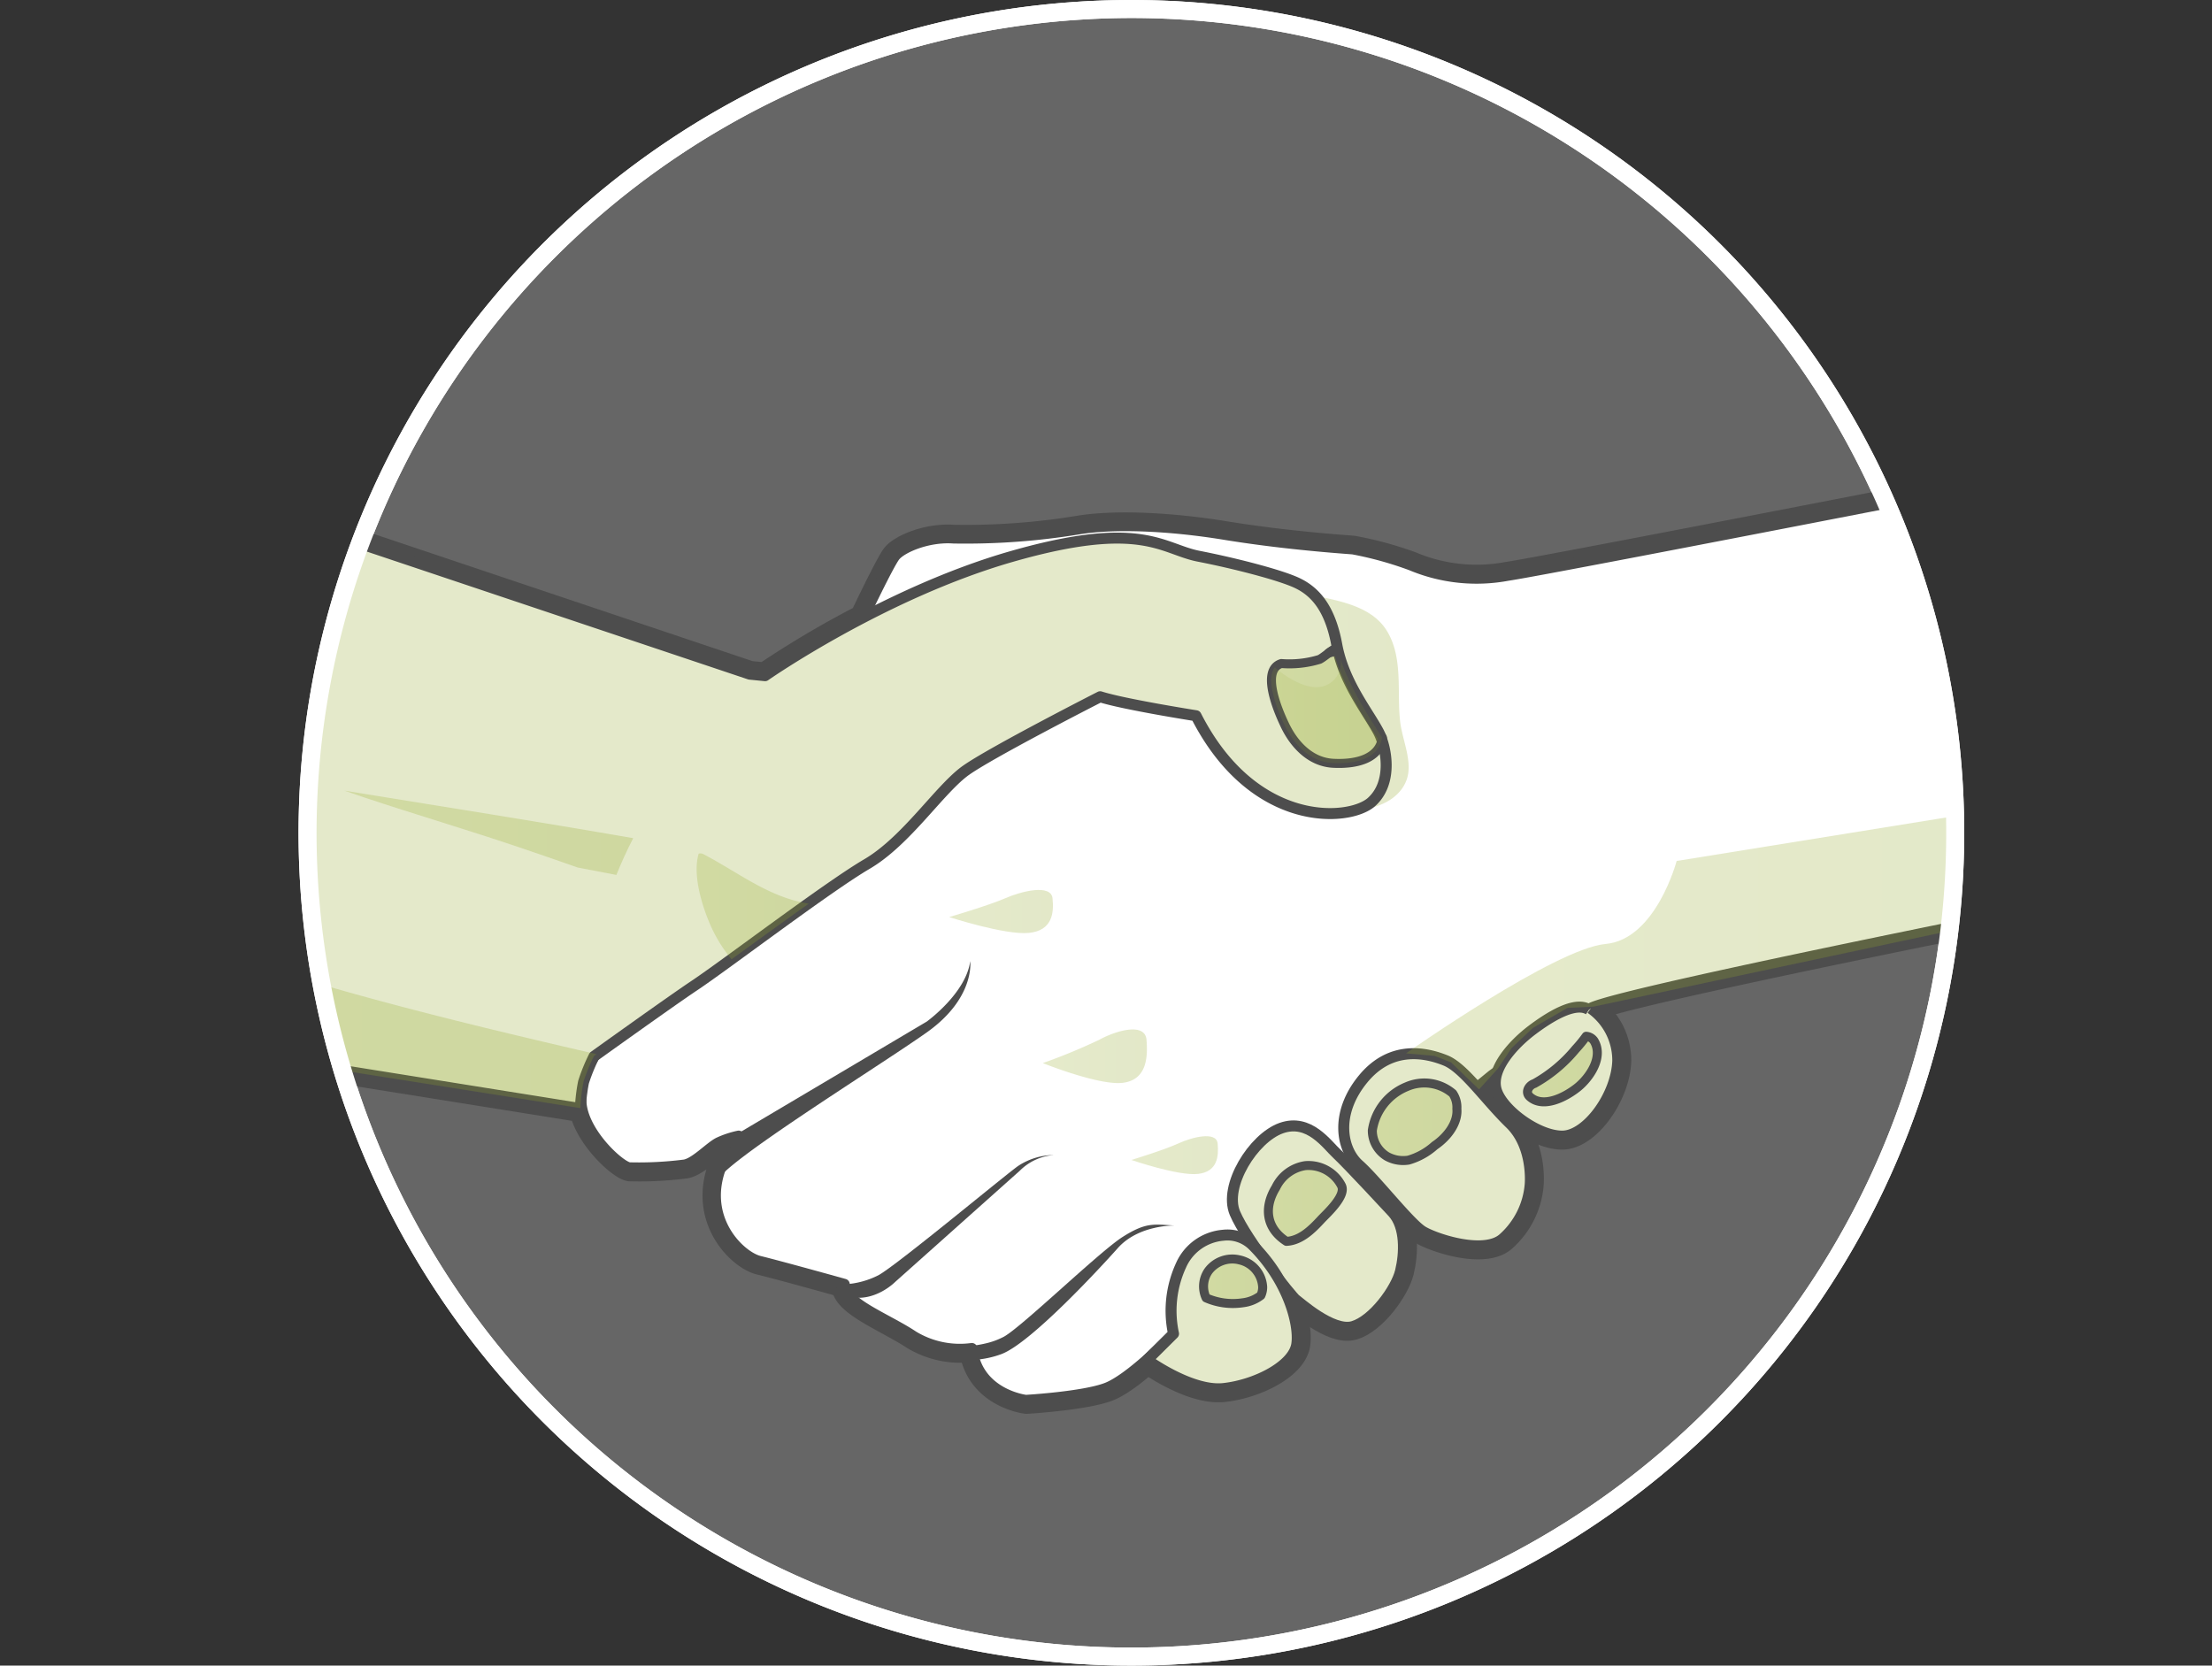 <svg id="Layer_1" data-name="Layer 1" xmlns="http://www.w3.org/2000/svg" xmlns:xlink="http://www.w3.org/1999/xlink" viewBox="0 0 245.68 185"><rect x="0" y="0" width="245.68" height="185" fill="#333333" stroke="none"/><defs><style>.cls-1{fill:none;}.cls-2,.cls-3,.cls-5,.cls-6{fill:#fff;}.cls-2{opacity:0.25;}.cls-4{clip-path:url(#clip-path);}.cls-11,.cls-13,.cls-14,.cls-15,.cls-16,.cls-17,.cls-5,.cls-6,.cls-9{stroke:#4d4d4d;stroke-linejoin:round;}.cls-5{stroke-width:3px;}.cls-6,.cls-9{stroke-width:1.22px;}.cls-10,.cls-11,.cls-12,.cls-13,.cls-14,.cls-15,.cls-16,.cls-17,.cls-18,.cls-19,.cls-20,.cls-21,.cls-22,.cls-23,.cls-7{fill-opacity:0.25;}.cls-7{fill:url(#linear-gradient);}.cls-8{fill:#4d4d4d;}.cls-9{fill:#e4e9ca;}.cls-10{fill:url(#linear-gradient-2);}.cls-11{fill:url(#linear-gradient-3);}.cls-12{fill:url(#linear-gradient-4);}.cls-13{fill:url(#linear-gradient-5);}.cls-14{fill:url(#linear-gradient-6);}.cls-15{fill:url(#linear-gradient-7);}.cls-16{fill:url(#linear-gradient-8);}.cls-17{fill:url(#linear-gradient-9);}.cls-18{opacity:0.5;fill:url(#linear-gradient-10);}.cls-19{fill:url(#linear-gradient-11);}.cls-20{fill:url(#linear-gradient-12);}.cls-21{fill:url(#linear-gradient-13);}.cls-22{fill:url(#linear-gradient-14);}.cls-23{fill:url(#linear-gradient-15);}</style><clipPath id="clip-path" transform="translate(33.16)"><circle class="cls-1" cx="92.5" cy="92.5" r="91.02"/></clipPath><linearGradient id="linear-gradient" x1="100.49" y1="77.13" x2="123.31" y2="77.13" gradientUnits="userSpaceOnUse"><stop offset="0" stop-color="#98ad2e"/><stop offset="1" stop-color="#8ea325"/></linearGradient><linearGradient id="linear-gradient-2" x1="44.22" y1="100.68" x2="56.67" y2="100.68" xlink:href="#linear-gradient"/><linearGradient id="linear-gradient-3" x1="108.03" y1="78.37" x2="120.35" y2="78.37" xlink:href="#linear-gradient"/><linearGradient id="linear-gradient-4" x1="5.1" y1="92.5" x2="37.17" y2="92.5" xlink:href="#linear-gradient"/><linearGradient id="linear-gradient-5" x1="119.26" y1="124.6" x2="128.66" y2="124.6" xlink:href="#linear-gradient"/><linearGradient id="linear-gradient-6" x1="107.71" y1="133.67" x2="115.92" y2="133.67" xlink:href="#linear-gradient"/><linearGradient id="linear-gradient-7" x1="100.55" y1="142.3" x2="107.11" y2="142.3" xlink:href="#linear-gradient"/><linearGradient id="linear-gradient-8" x1="136.48" y1="118.76" x2="144.26" y2="118.76" xlink:href="#linear-gradient"/><linearGradient id="linear-gradient-9" x1="114.42" y1="72.23" x2="115.52" y2="72.23" xlink:href="#linear-gradient"/><linearGradient id="linear-gradient-10" x1="108.03" y1="78.78" x2="120.35" y2="78.78" xlink:href="#linear-gradient"/><linearGradient id="linear-gradient-11" x1="122.99" y1="103.67" x2="211.02" y2="103.67" xlink:href="#linear-gradient"/><linearGradient id="linear-gradient-12" x1="-32.15" y1="111.81" x2="33.09" y2="111.81" xlink:href="#linear-gradient"/><linearGradient id="linear-gradient-13" x1="82.66" y1="117.33" x2="94.23" y2="117.33" xlink:href="#linear-gradient"/><linearGradient id="linear-gradient-14" x1="92.5" y1="128.3" x2="102.12" y2="128.3" xlink:href="#linear-gradient"/><linearGradient id="linear-gradient-15" x1="72.26" y1="101.25" x2="83.78" y2="101.25" xlink:href="#linear-gradient"/></defs><title>Agree Icon</title><circle class="cls-2" cx="125.66" cy="92.5" r="91.5"/><path class="cls-3" d="M92.5,2A90.5,90.5,0,1,1,2,92.5,90.6,90.6,0,0,1,92.5,2m0-2A92.5,92.5,0,1,0,185,92.5,92.5,92.5,0,0,0,92.5,0Z" transform="translate(33.16)"/><g class="cls-4"><path class="cls-5" d="M134.3,63.9a18.78,18.78,0,0,1-10.73-1.14A39.67,39.67,0,0,0,117.11,61c-2.26-.17-8.06-.61-14.26-1.62s-12.34-1.26-16.28-.59a77.65,77.65,0,0,1-13.81,1c-2.9-.22-5.81,1.08-6.53,2s-3.52,6.83-3.52,6.83l-.35.19h0a109.24,109.24,0,0,0-10.55,6.27l-1.7-.17L-31.66,47.45v65.6l63,10.08s.06-1,.16-1.91l-.06.62c-.27,3.55,4.18,7.67,5.35,7.87a40.08,40.08,0,0,0,6.08-.3c1.2-.13,3-2,3.92-2.51a10.35,10.35,0,0,1,2.16-.71c-5.87,7.56-.25,13.29,2.3,13.91s9.43,2.55,9.43,2.55c-.16,2,4.68,3.82,7.67,5.78a10,10,0,0,0,6.5,1.35c.69,5.14,6,5.76,6,5.76s6.4-.38,9-1.37,6.78-5.33,6.78-5.33l36-29.39S140,114,143.52,112,211,97.52,211,97.52V49.12S139.22,63.19,134.3,63.9ZM32.82,117.33Zm-1.17,2.87v0c-.07.31-.13.65-.18,1A6.41,6.41,0,0,1,31.65,120.2Z" transform="translate(33.16)"/><path id="_Path_" data-name="&lt;Path&gt;" class="cls-5" d="M143.52,112a7.06,7.06,0,0,1,3,5.82c-.12,3.8-3.39,8.34-6.14,8.37s-6.84-3-7.39-5.26,2-5,4-6.51,4.84-3.26,6.33-2.27" transform="translate(33.16)"/><path id="_Path_2" data-name="&lt;Path&gt;" class="cls-5" d="M136.79,131.61s.43-4.24-2.24-6.82-5.1-6.17-7.15-7-6-1.8-9.17,2.06-2.39,7.83-.46,9.54,5.66,6.54,7.11,7.4,6.94,2.69,9,.69A9,9,0,0,0,136.79,131.61Z" transform="translate(33.16)"/><path id="_Path_3" data-name="&lt;Path&gt;" class="cls-5" d="M121.53,134.67s-5-5.4-6.16-6.47-3.11-4-6.22-2.9-6.43,6.43-5.15,9.45,6.38,9.35,6.74,9.59,4.1,3.67,6.37,3,4.8-4.17,5.28-6.14S123,136.29,121.53,134.67Z" transform="translate(33.16)"/><path id="_Path_4" data-name="&lt;Path&gt;" class="cls-5" d="M106,138.34a4,4,0,0,0-3.29-1.14A5.63,5.63,0,0,0,98,140.57a12.05,12.05,0,0,0-.82,7.57l-2.93,2.91s4.87,3.56,8.47,3.18,7.87-2.54,8.16-5C111.17,147,109.89,142.23,106,138.34Z" transform="translate(33.16)"/><path id="_Path_5" data-name="&lt;Path&gt;" class="cls-6" d="M62.71,68.59s2.8-5.91,3.52-6.83,3.63-2.21,6.53-2a77.65,77.65,0,0,0,13.81-1c3.94-.67,10.09-.42,16.28.59s12,1.45,14.26,1.62a39.67,39.67,0,0,1,6.46,1.79A18.78,18.78,0,0,0,134.3,63.9C139.22,63.19,211,49.12,211,49.12v48.4s-64,12.54-67.5,14.49-10.94,7.44-10.94,7.44l-36,29.39s-4.22,4.33-6.78,5.33-9,1.37-9,1.37-5.36-.62-6-5.76a10,10,0,0,1-6.5-1.35c-3-2-7.83-3.73-7.67-5.78,0,0-6.88-1.92-9.43-2.55s-8.17-6.35-2.3-13.91a10.35,10.35,0,0,0-2.16.71c-1,.46-2.72,2.38-3.92,2.51a40.08,40.08,0,0,1-6.08.3c-1.17-.2-5.62-4.32-5.35-7.87a8.39,8.39,0,0,1,2-5.2L63.9,95.08l-3-24.53,1.45-1.77" transform="translate(33.16)"/><path id="_Compound_Path_" data-name="&lt;Compound Path&gt;" class="cls-7" d="M122.35,80.15c-.38-3.28.37-7.13-1.5-10.12-2.13-3.43-7.35-3.49-10.93-4.54-2.26-.66-8.54-2.72-9.37.77a3.83,3.83,0,0,0,.45,2.32c1.93,4.51,3.69,9.56,6.83,13.51,2.34,3.41,5.18,8.53,10.35,7.82,2.13-.29,4.21-1.35,4.9-3.33S122.6,82.25,122.35,80.15Z" transform="translate(33.16)"/><path id="_Path_6" data-name="&lt;Path&gt;" class="cls-8" d="M47.84,126.47l21.93-13s4.35-3.13,4.83-6.71c0,0,.56,4.09-4.81,7.9s-23.3,14.88-23.33,16.64a10.71,10.71,0,0,1,1.63-4c.19-.28.82-1.16.82-1.16Z" transform="translate(33.16)"/><path id="_Path_7" data-name="&lt;Path&gt;" class="cls-8" d="M60.64,142.65a9.37,9.37,0,0,0,3.75-1c2-1.06,14.67-11.62,15.6-12.19a7.32,7.32,0,0,1,3.9-1.17,6,6,0,0,0-3.78,1.74L66.25,142.4s-2.21,2.24-5,1.65a2.93,2.93,0,0,1-.36-.45,2.45,2.45,0,0,1-.24-.56c0-.1,0-.39,0-.39Z" transform="translate(33.16)"/><path id="_Path_8" data-name="&lt;Path&gt;" class="cls-8" d="M73.91,149.57a14.9,14.9,0,0,0,2.47-.37,8.14,8.14,0,0,0,1.82-.66c1.7-.74,10.7-9.49,13.34-11.16S95,136,97.31,136.12c0,0-4-.1-6.32,2.51-1.6,1.8-9.58,10.51-12.92,11.77a10.55,10.55,0,0,1-2.88.63s-.18-.54-.23-.74-.14-.75-.14-.75Z" transform="translate(33.16)"/><path id="_Path_9" data-name="&lt;Path&gt;" class="cls-9" d="M51.81,75.05s13.13-9.17,27.5-13.27,16.61-.79,20.65,0,9.14,2.1,11,3,3.58,2.65,4.35,6.82,3.38,7.35,4.61,9.64c.9,1.69,1.69,5.65-.75,7.84s-13.09,3-19.49-9.58c0,0-8-1.26-10.65-2.11,0,0-12,6.12-14.9,8.17s-6.59,7.83-11,10.41S47.31,107.25,43.9,109.51c-2.66,1.78-11.08,7.82-11.08,7.82a19.89,19.89,0,0,0-1.17,2.87,19.33,19.33,0,0,0-.35,2.93l-63-10.08V47.45L50.11,74.88Z" transform="translate(33.16)"/><path id="_Path_10" data-name="&lt;Path&gt;" class="cls-10" d="M44.44,94.82c-.69,2.31.35,5.62,1.12,7.5a16.1,16.1,0,0,0,2.53,4.23c2.56-1.85,5.7-4.14,8.58-6.18C52.25,99.67,49,97,45,94.89A.7.7,0,0,0,44.44,94.82Z" transform="translate(33.16)"/><path id="_Path_11" data-name="&lt;Path&gt;" class="cls-11" d="M115.39,71.94c-.73.32-1.55,1.09-2,1.3a11.42,11.42,0,0,1-4.24.46c-2.3.72-.36,5.25.33,6.7,1,2.19,2.85,4.25,5.44,4.38,2.9.15,5.18-.69,5.46-2.85C119.11,80,116.09,75.43,115.39,71.94Z" transform="translate(33.16)"/><path id="_Path_12" data-name="&lt;Path&gt;" class="cls-12" d="M7.25,88.56c5.67,1.89,11.4,3.58,17.07,5.49,2.23.76,4.46,1.52,6.69,2.31l4.29.82c.56-1.39,1.18-2.76,1.87-4.08C26.51,91.24,15.78,89.56,5.1,87.82Z" transform="translate(33.16)"/><path id="_Path_13" data-name="&lt;Path&gt;" class="cls-9" d="M143.52,112a7.06,7.06,0,0,1,3,5.82c-.12,3.8-3.39,8.34-6.14,8.37s-6.84-3-7.39-5.26,2-5,4-6.51,4.84-3.26,6.33-2.27" transform="translate(33.16)"/><path id="_Path_14" data-name="&lt;Path&gt;" class="cls-9" d="M136.79,131.61s.43-4.24-2.24-6.82-5.1-6.17-7.15-7-6-1.8-9.17,2.06-2.39,7.83-.46,9.54,5.66,6.54,7.11,7.4,6.94,2.69,9,.69A9,9,0,0,0,136.79,131.61Z" transform="translate(33.16)"/><path id="_Path_15" data-name="&lt;Path&gt;" class="cls-9" d="M121.53,134.67s-5-5.4-6.16-6.47-3.11-4-6.22-2.9-6.43,6.43-5.15,9.45,6.38,9.35,6.74,9.59,4.1,3.67,6.37,3,4.8-4.17,5.28-6.14S123,136.29,121.53,134.67Z" transform="translate(33.16)"/><path id="_Path_16" data-name="&lt;Path&gt;" class="cls-9" d="M106,138.34a4,4,0,0,0-3.29-1.14A5.63,5.63,0,0,0,98,140.57a12.05,12.05,0,0,0-.82,7.57l-2.93,2.91s4.87,3.56,8.47,3.18,7.87-2.54,8.16-5C111.17,147,109.89,142.23,106,138.34Z" transform="translate(33.16)"/><path id="_Path_17" data-name="&lt;Path&gt;" class="cls-13" d="M123.08,120.7a6.23,6.23,0,0,0-3.82,4.86,3.35,3.35,0,0,0,1.62,2.88,3.73,3.73,0,0,0,2.39.42,7.41,7.41,0,0,0,2.91-1.61c1.48-1,2.61-2.58,2.47-4.1a2.73,2.73,0,0,0-.46-1.7A4.87,4.87,0,0,0,123.08,120.7Z" transform="translate(33.16)"/><path id="_Path_18" data-name="&lt;Path&gt;" class="cls-14" d="M109.72,137.88c1.58-.08,2.83-1.32,3.84-2.41.62-.67,2.9-2.7,2.25-3.82a4.12,4.12,0,0,0-4-2.18,4.36,4.36,0,0,0-3.26,2.42C107.17,134.13,107.47,136.43,109.72,137.88Z" transform="translate(33.16)"/><path id="_Path_19" data-name="&lt;Path&gt;" class="cls-15" d="M104.88,144.7a4.05,4.05,0,0,0,2-.81,2.15,2.15,0,0,0,.2-.95,3.27,3.27,0,0,0-2.57-3,3.31,3.31,0,0,0-3.45,1.22,3,3,0,0,0-.26,3A7.37,7.37,0,0,0,104.88,144.7Z" transform="translate(33.16)"/><path id="_Path_20" data-name="&lt;Path&gt;" class="cls-16" d="M143.88,115.6a1.17,1.17,0,0,0-.87-.5,14.92,14.92,0,0,1-1.18,1.44,16.06,16.06,0,0,1-4.57,3.81l0,0c-.63.2-1.1,1-.46,1.51,1.49,1.25,3.89,0,5.22-1.05S145,117.43,143.88,115.6Z" transform="translate(33.16)"/><path class="cls-17" d="M115.52,72.49c0-.18-.09-.37-.13-.55a5,5,0,0,0-1,.59l1-.22Z" transform="translate(33.16)"/><path class="cls-18" d="M115.6,72.77a2.67,2.67,0,0,1-1.51,3.36c-2,.83-4.74-1.19-5.66-2-1.12,1.39.42,5,1,6.24,1,2.19,2.85,4.25,5.44,4.38,2.9.15,5.18-.69,5.46-2.85C119.2,80.15,116.55,76.12,115.6,72.77Z" transform="translate(33.16)"/><path class="cls-19" d="M211,86.28l-57.94,9.35s-2.3,8.72-7.9,9.22S123,117,123,117l3.17.28L128,118l3.11,3,2.09-2.3,1.53-2.29,2.37-2.24,3.83-2.22,2.9-.14L211,97.52Z" transform="translate(33.16)"/><path id="_Path_21" data-name="&lt;Path&gt;" class="cls-20" d="M2.29,109.28c-6.79-2-27.72-6.58-34.44-8.78v12.58c1,.13,63.45,10,63.45,10a19.33,19.33,0,0,1,.35-2.93,19.89,19.89,0,0,1,1.17-2.87l.27-.19C22.79,114.7,12.49,112.25,2.29,109.28Z" transform="translate(33.16)"/><path class="cls-21" d="M82.66,118.08a64.43,64.43,0,0,0,6.25-2.58c1.81-1,5.11-2,5.27,0s0,4.44-2.63,4.77S82.66,118.08,82.66,118.08Z" transform="translate(33.16)"/><path class="cls-22" d="M92.5,128.84s3.7-1.13,5.2-1.83,4.25-1.4,4.38,0,0,3.14-2.19,3.38S92.5,128.84,92.5,128.84Z" transform="translate(33.16)"/><path class="cls-23" d="M72.26,101.86s4.43-1.3,6.23-2.09,5.08-1.6,5.25,0,0,3.59-2.63,3.85S72.26,101.86,72.26,101.86Z" transform="translate(33.16)"/></g><path class="cls-3" d="M92.5,2A90.5,90.5,0,1,1,2,92.5,90.6,90.6,0,0,1,92.5,2m0-2A92.5,92.5,0,1,0,185,92.5,92.5,92.5,0,0,0,92.5,0Z" transform="translate(33.16)"/></svg>